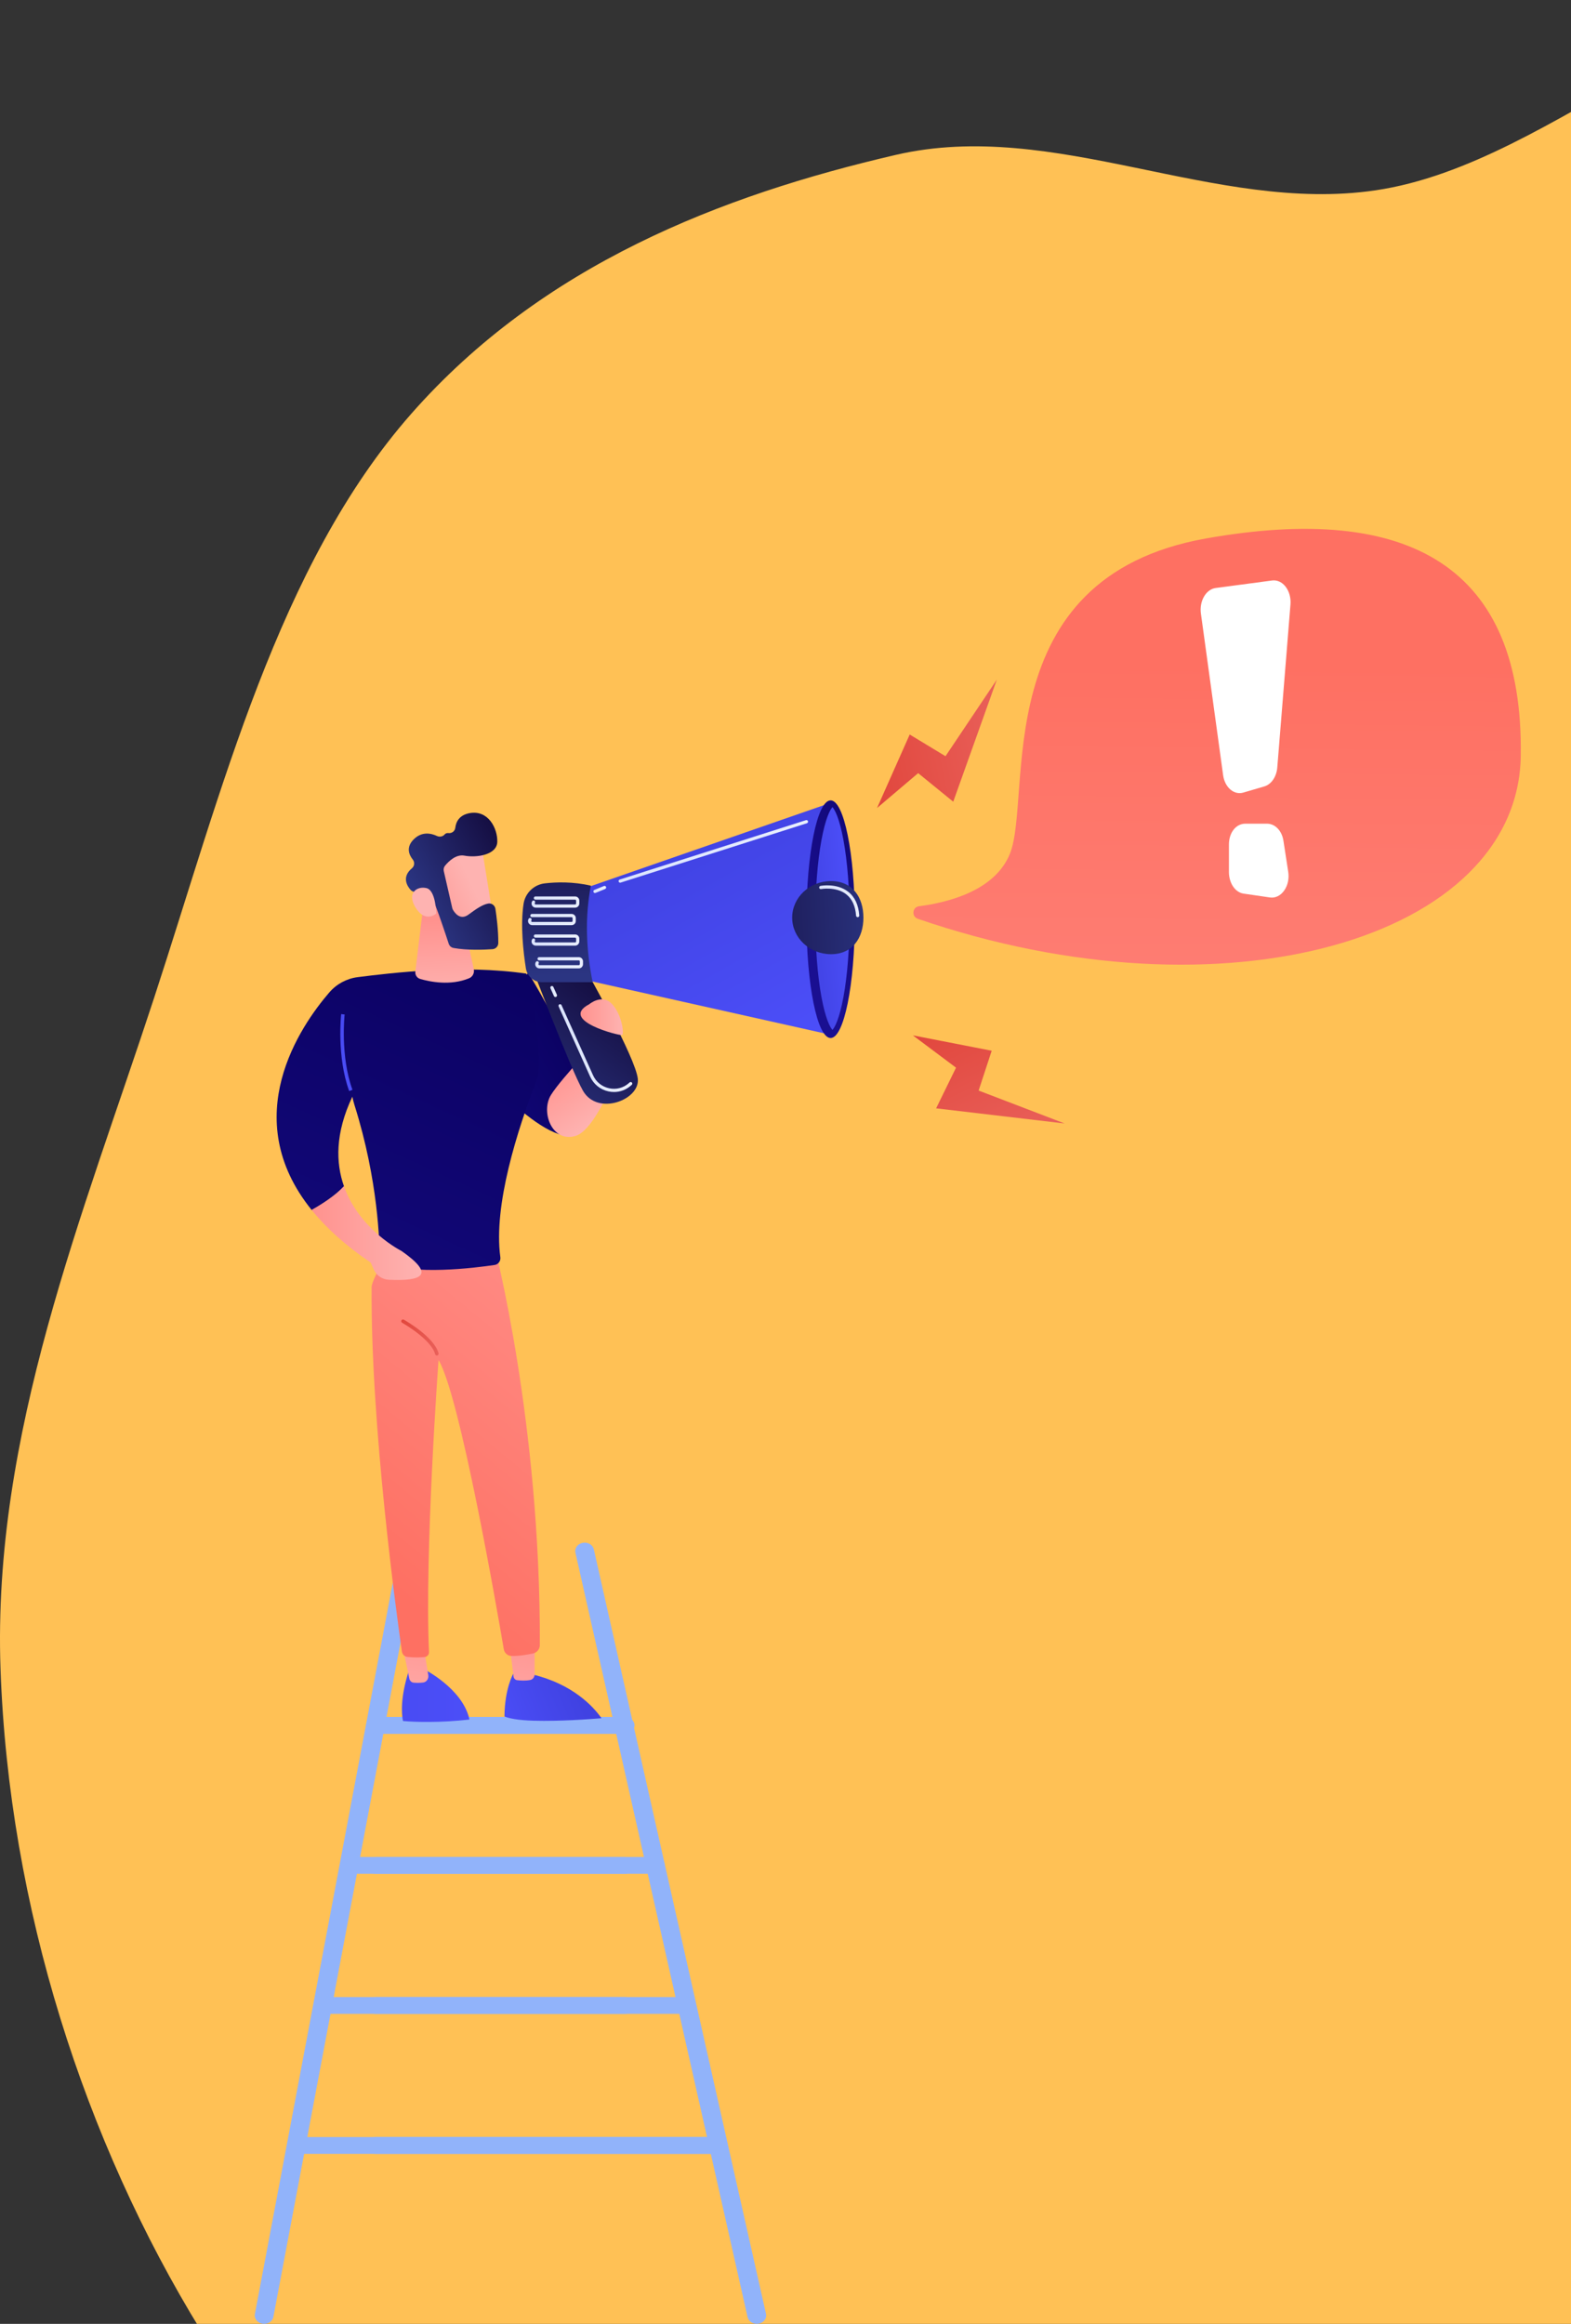<svg width="407" height="602" viewBox="0 0 407 602" fill="none" xmlns="http://www.w3.org/2000/svg">
<rect x="0" y="0" width="407" height="602" fill="#333333" stroke="none"/>
<path fill-rule="evenodd" clip-rule="evenodd" d="M356.319 49.31C404.281 42.268 446.944 -9.733 494.367 1.612C540.743 12.707 581.423 57.79 604.701 108.734C627.714 159.1 616.841 221.634 621.232 279.261C624.875 327.056 629.989 373.45 628.529 421.424C627.001 471.656 636.039 528.384 612.408 569.235C588.478 610.601 531.445 599.853 503.641 637.312C466.84 686.892 483.342 802.79 429.906 815.107C375.601 827.624 357.747 704.798 305.382 683.011C261.244 664.648 213.666 720.489 168.526 706.36C121.828 691.743 81.237 651.207 52.05 603.716C21.893 554.646 2.303 493.992 0.136 432.364C-2.002 371.523 21.449 314.955 39.916 258.523C57.536 204.679 71.998 146.452 106.55 107.186C140.512 68.591 186.811 50.612 232.101 40.118C273.325 30.566 314.672 55.425 356.319 49.31Z" fill="#FFC155"/>
<g clip-path="url(#clip0)">
<path d="M227.219 209.314L235.676 190.276L244.952 195.896L258.251 176.053L246.957 207.684L237.867 200.283L227.219 209.314Z" fill="url(#paint0_linear)"/>
<path d="M236.504 268.215L256.919 272.195L253.535 282.511L275.822 291.042L242.519 287.118L247.678 276.581L236.504 268.215Z" fill="url(#paint1_linear)"/>
<path d="M237.771 238.013C236.099 237.438 236.34 234.992 238.09 234.764C246.08 233.727 257.787 230.591 261.622 221.202C267.641 206.465 255.177 149.656 312.43 139.491C365.244 130.116 394.656 146.858 393.989 195.749C393.339 243.141 317.321 265.362 237.771 238.013Z" fill="url(#paint2_linear)"/>
<path d="M333.08 152.003C332.159 150.801 330.869 150.205 329.569 150.377L314.945 152.324C313.745 152.482 312.651 153.285 311.925 154.536C311.2 155.787 310.907 157.375 311.117 158.915L316.875 200.815C317.081 202.327 317.758 203.668 318.745 204.519C319.733 205.37 320.943 205.659 322.099 205.321L327.547 203.726C329.359 203.196 330.711 201.221 330.907 198.82L334.325 156.572C334.46 154.884 334.002 153.206 333.08 152.003Z" fill="white"/>
<path d="M332.499 217.798C332.097 215.158 330.315 213.377 328.245 213.377H322.625C320.231 213.377 318.381 215.658 318.381 218.766V225.899C318.381 228.769 319.994 231.177 322.192 231.498L329.025 232.49C330.398 232.69 331.753 232.025 332.688 230.705C333.624 229.382 334.012 227.621 333.744 225.861L332.499 217.798Z" fill="white"/>
<path d="M68.434 602C69.6 602 70.629 601.249 70.828 600.184L108.66 399.553C108.884 398.367 107.989 397.244 106.665 397.044C105.341 396.844 104.086 397.644 103.862 398.829L66.03 599.46C65.807 600.646 66.701 601.769 68.025 601.969C68.163 601.989 68.3 602 68.434 602Z" fill="#91B3FA"/>
<path d="M196.061 602C196.22 602 196.381 601.986 196.543 601.955C197.86 601.717 198.713 600.57 198.445 599.391L153.848 401.369C153.583 400.19 152.304 399.422 150.983 399.667C149.666 399.904 148.813 401.052 149.078 402.23L193.675 600.253C193.912 601.283 194.926 602 196.061 602Z" fill="#91B3FA"/>
<path d="M97.301 449.133H161.949C163.293 449.133 164.38 448.158 164.38 446.955C164.38 445.752 163.29 444.777 161.949 444.777H97.301C95.956 444.777 94.869 445.752 94.869 446.955C94.869 448.158 95.959 449.133 97.301 449.133Z" fill="#91B3FA"/>
<path d="M98.473 449.133H160.775C162.069 449.133 163.118 448.158 163.118 446.955C163.118 445.752 162.069 444.777 160.775 444.777H98.473C97.18 444.777 96.131 445.752 96.131 446.955C96.131 448.158 97.18 449.133 98.473 449.133Z" fill="#91B3FA"/>
<path d="M97.301 485.412H161.949C163.293 485.412 164.38 484.437 164.38 483.234C164.38 482.032 163.29 481.057 161.949 481.057H97.301C95.956 481.057 94.869 482.032 94.869 483.234C94.869 484.437 95.959 485.412 97.301 485.412Z" fill="#91B3FA"/>
<path d="M91.43 485.412H169.807C171.152 485.412 172.239 484.437 172.239 483.234C172.239 482.032 171.149 481.057 169.807 481.057H91.43C90.085 481.057 88.998 482.032 88.998 483.234C88.998 484.437 90.088 485.412 91.43 485.412Z" fill="#91B3FA"/>
<path d="M97.301 521.688H161.949C163.293 521.688 164.38 520.713 164.38 519.511C164.38 518.308 163.29 517.333 161.949 517.333H97.301C95.956 517.333 94.869 518.308 94.869 519.511C94.869 520.713 95.959 521.688 97.301 521.688Z" fill="#91B3FA"/>
<path d="M83.945 521.688H177.762C179.106 521.688 180.193 520.713 180.193 519.511C180.193 518.308 179.103 517.333 177.762 517.333H83.945C82.6 517.333 81.514 518.308 81.514 519.511C81.514 520.713 82.6 521.688 83.945 521.688Z" fill="#91B3FA"/>
<path d="M97.301 557.964H185.305C186.65 557.964 187.736 556.989 187.736 555.786C187.736 554.584 186.646 553.608 185.305 553.608H97.301C95.956 553.608 94.869 554.584 94.869 555.786C94.869 556.989 95.959 557.964 97.301 557.964Z" fill="#91B3FA"/>
<path d="M77.889 557.964H185.304C186.649 557.964 187.736 556.989 187.736 555.786C187.736 554.584 186.645 553.608 185.304 553.608H77.889C76.547 553.608 75.457 554.584 75.457 555.786C75.457 556.989 76.547 557.964 77.889 557.964Z" fill="#91B3FA"/>
<path d="M120.684 273.1C120.684 273.1 142.437 299.646 150.44 293.247C158.443 286.852 136.838 251.985 136.838 251.985L120.684 273.1Z" fill="url(#paint3_linear)"/>
<path d="M121.575 445.456C121.578 445.326 121.568 445.195 121.534 445.06C119.57 437.256 109.816 432.397 109.816 432.397L105.95 432.701C103.728 439.578 104.014 443.796 104.372 445.677C104.382 445.729 104.399 445.78 104.413 445.832C107.601 446.115 114.163 446.301 121.575 445.456Z" fill="url(#paint4_linear)"/>
<path d="M104.4 426.937L106.037 434.831C106.158 435.409 106.602 435.844 107.138 435.892C107.795 435.954 108.73 435.988 109.673 435.85C110.519 435.726 111.104 434.865 110.956 433.945L109.817 426.937H104.4Z" fill="url(#paint5_linear)"/>
<path d="M155.803 445.112C155.776 445.053 155.752 444.991 155.711 444.936C153.64 442.038 148.371 436.27 137.957 433.769L132.96 433.61C132.96 433.61 130.735 437.483 130.693 444.661C131.835 445.129 134.043 445.632 138.308 445.753C144.908 445.936 152.732 445.367 155.803 445.112Z" fill="url(#paint6_linear)"/>
<path d="M132.033 426.026C132.088 426.398 132.773 432.07 133.037 434.268C133.099 434.792 133.478 435.195 133.956 435.253C134.805 435.357 136.184 435.446 137.388 435.202C138.038 435.067 138.509 434.444 138.509 433.717V424.816L132.033 426.026Z" fill="url(#paint7_linear)"/>
<path d="M128.023 322.535C128.023 322.535 140.074 368.418 139.854 426.157C139.851 427.208 139.111 428.117 138.083 428.334C136.566 428.655 134.341 429.034 132.498 428.982C131.514 428.955 130.692 428.224 130.523 427.252C128.835 417.326 119.136 361.399 113.612 352.32C113.612 352.32 109.977 402.13 111.14 427.973C111.167 428.614 110.699 429.172 110.06 429.248C109.093 429.361 107.546 429.444 105.575 429.234C104.829 429.154 104.223 428.589 104.117 427.842C102.913 419.441 95.986 369.431 96.278 333.403C96.296 331.37 101.64 322.539 101.64 322.539H128.023V322.535Z" fill="url(#paint8_linear)"/>
<path d="M136.327 252.213C119.742 249.812 101.525 252.017 92.682 253.13C89.821 253.492 87.2 254.904 85.315 257.092C77.835 265.765 61.416 289.516 80.741 313.446C83.214 312.071 86.729 309.866 89.116 307.313C86.977 301.276 86.801 293.558 91.282 284.099C91.437 284.851 91.626 285.591 91.853 286.322C98.027 305.921 98.357 322.233 98.343 325.992C98.34 326.502 98.646 326.964 99.121 327.153C107.248 330.416 122.893 328.473 128.145 327.691C129.108 327.546 129.754 326.65 129.623 325.682C127.777 312.271 134.05 292.665 139.037 279.792C141.004 274.703 137.358 253.636 136.327 252.213Z" fill="url(#paint9_linear)"/>
<path d="M109.893 232.721L107.603 251.682C107.5 252.544 108.026 253.357 108.858 253.598C111.345 254.325 116.665 255.428 121.525 253.426C122.447 253.047 122.956 252.044 122.746 251.069L119.85 237.724L109.893 232.721Z" fill="url(#paint10_linear)"/>
<path d="M124.734 219.244C124.879 219.506 127.943 238.977 127.943 238.977L116.81 240.493L111.17 222.473C111.166 222.469 122.344 214.865 124.734 219.244Z" fill="url(#paint11_linear)"/>
<path d="M115.295 224.264C114.978 224.654 114.858 225.164 114.971 225.653L117.166 235.232C117.2 235.377 117.252 235.514 117.324 235.645C117.723 236.366 119.174 238.55 121.368 236.934C123.239 235.556 124.98 234.315 126.493 234.064C127.377 233.916 128.206 234.536 128.343 235.421C128.625 237.248 129.117 240.948 129.093 244.297C129.086 245.138 128.429 245.824 127.594 245.886C125.389 246.041 121.073 246.217 117.503 245.576C116.915 245.469 116.437 245.052 116.251 244.484C115.436 241.985 113.125 234.998 112.168 233.123C111.281 231.383 108.695 231.087 107.501 231.045C107.047 231.028 106.624 230.828 106.329 230.484C105.438 229.454 104.045 227.155 106.731 224.912C107.398 224.354 107.477 223.348 106.934 222.666C105.961 221.446 105.114 219.478 107.199 217.414C109.31 215.326 111.697 215.857 113.207 216.563C113.878 216.877 114.703 216.739 115.181 216.177C115.394 215.926 115.711 215.757 116.175 215.812C117.056 215.912 117.843 215.333 117.95 214.451C118.132 212.938 118.94 211.164 121.609 210.654C126.503 209.72 128.931 214.634 128.832 218.079C128.735 221.525 123.37 222.235 120.33 221.656C118.105 221.229 116.165 223.193 115.295 224.264Z" fill="url(#paint12_linear)"/>
<path d="M113.014 236.652C113.014 236.652 112.924 230.639 110.496 230.067C108.068 229.495 105.444 231.249 107.511 234.853C110.083 239.34 113.014 236.652 113.014 236.652Z" fill="url(#paint13_linear)"/>
<path d="M90.46 282.631C87.186 273.649 88.373 262.805 88.387 262.698L89.288 262.802C89.274 262.908 88.112 273.545 91.314 282.321L90.46 282.631Z" fill="url(#paint14_linear)"/>
<path d="M113.177 351.148C112.974 351.148 112.792 351.013 112.737 350.807C111.736 346.944 104.255 342.703 104.18 342.658C103.96 342.534 103.884 342.258 104.004 342.038C104.128 341.817 104.403 341.741 104.623 341.862C104.947 342.041 112.52 346.338 113.617 350.576C113.679 350.821 113.535 351.069 113.29 351.131C113.252 351.141 113.211 351.148 113.177 351.148Z" fill="url(#paint15_linear)"/>
<path d="M89.113 307.312C86.726 309.866 83.211 312.071 80.738 313.446C84.432 318.018 89.429 322.597 96.043 327.08L96.844 328.879C97.529 330.419 99.028 331.443 100.71 331.522C109.955 331.963 112.514 329.999 104.002 324.052C104.005 324.052 93.12 318.625 89.113 307.312Z" fill="url(#paint16_linear)"/>
<path d="M157.085 267.119C157.085 267.119 145.419 279.269 142.723 283.676C140.026 288.083 143.029 296.111 149.151 294.247C155.272 292.383 162.402 271.302 162.402 271.302L157.085 267.119Z" fill="url(#paint17_linear)"/>
<path d="M137.559 249.863C137.559 249.863 147.811 276.95 151.047 282.587C154.807 289.127 165.788 284.961 165.241 279.486C164.694 274.011 151.866 251.386 151.866 251.386L137.559 249.863Z" fill="url(#paint18_linear)"/>
<path d="M151.41 230.13L215.126 207.998L214.459 267.894L149.666 253.409L151.41 230.13Z" fill="url(#paint19_linear)"/>
<path d="M221.449 238.12C221.449 255.121 218.646 268.9 215.189 268.9C211.733 268.9 208.93 255.117 208.93 238.12C208.93 221.119 211.733 207.34 215.189 207.34C218.646 207.336 221.449 221.119 221.449 238.12Z" fill="url(#paint20_linear)"/>
<path d="M215.663 266.795C215.099 266.22 213.864 263.994 212.809 258.243C211.787 252.685 211.227 245.477 211.227 237.944C211.227 230.412 211.791 223.204 212.809 217.646C213.864 211.895 215.099 209.669 215.663 209.094C216.231 209.669 217.462 211.895 218.518 217.646C219.539 223.204 220.1 230.412 220.1 237.944C220.1 245.477 219.536 252.685 218.518 258.243C217.462 263.994 216.227 266.22 215.663 266.795Z" fill="url(#paint21_linear)"/>
<path d="M223.686 237.717C223.686 242.947 220.872 247.185 215.308 247.185C209.743 247.185 205.23 242.947 205.23 237.717C205.23 232.486 209.743 228.248 215.308 228.248C220.872 228.245 223.686 232.486 223.686 237.717Z" fill="url(#paint22_linear)"/>
<path d="M141.131 228.84C144.13 228.492 148.425 228.365 153.075 229.433C151.545 237.448 151.775 245.797 153.546 254.445H140.439C138.348 254.445 136.567 252.926 136.24 250.855C135.586 246.71 134.788 239.743 135.638 234.147C136.068 231.342 138.314 229.171 141.131 228.84Z" fill="url(#paint23_linear)"/>
<path d="M148.999 235.132H138.788C138.393 235.132 138.025 234.915 137.835 234.564C137.646 234.216 137.66 233.788 137.877 233.454C138 233.261 138.258 233.206 138.451 233.33C138.644 233.454 138.699 233.713 138.575 233.906C138.503 234.019 138.544 234.126 138.565 234.164C138.585 234.205 138.65 234.298 138.788 234.298H148.999C149.14 234.298 149.254 234.185 149.254 234.043V233.316C149.254 233.175 149.14 233.061 148.999 233.061H138.712C138.482 233.061 138.296 232.875 138.296 232.644C138.296 232.414 138.482 232.228 138.712 232.228H148.999C149.598 232.228 150.083 232.713 150.083 233.313V234.04C150.083 234.643 149.598 235.132 148.999 235.132Z" fill="url(#paint24_linear)"/>
<path d="M148.087 239.663H137.876C137.48 239.663 137.112 239.446 136.923 239.098C136.734 238.75 136.748 238.323 136.965 237.989C137.088 237.796 137.346 237.741 137.539 237.865C137.731 237.989 137.787 238.247 137.663 238.44C137.587 238.554 137.632 238.661 137.652 238.699C137.673 238.74 137.738 238.83 137.876 238.83H148.087C148.228 238.83 148.342 238.716 148.342 238.575V237.848C148.342 237.706 148.228 237.593 148.087 237.593H137.8C137.57 237.593 137.384 237.407 137.384 237.176C137.384 236.945 137.57 236.759 137.8 236.759H148.087C148.686 236.759 149.171 237.245 149.171 237.844V238.571C149.171 239.178 148.686 239.663 148.087 239.663Z" fill="url(#paint25_linear)"/>
<path d="M160.669 228.662C160.493 228.662 160.328 228.548 160.273 228.372C160.204 228.152 160.325 227.921 160.542 227.849L208.801 212.464C209.022 212.395 209.252 212.515 209.324 212.732C209.393 212.953 209.273 213.184 209.056 213.256L160.796 228.641C160.751 228.655 160.71 228.662 160.669 228.662Z" fill="url(#paint26_linear)"/>
<path d="M154.141 231.336C153.976 231.336 153.821 231.24 153.755 231.078C153.669 230.864 153.769 230.623 153.982 230.537L156.466 229.52C156.679 229.434 156.92 229.534 157.006 229.748C157.092 229.961 156.992 230.202 156.779 230.289L154.295 231.305C154.247 231.326 154.192 231.336 154.141 231.336Z" fill="url(#paint27_linear)"/>
<path d="M148.999 244.97H138.788C138.393 244.97 138.025 244.753 137.835 244.405C137.646 244.053 137.66 243.629 137.877 243.295C138 243.102 138.258 243.047 138.451 243.171C138.644 243.295 138.699 243.553 138.575 243.746C138.499 243.86 138.544 243.967 138.565 244.005C138.585 244.046 138.65 244.139 138.788 244.139H148.999C149.14 244.139 149.254 244.026 149.254 243.884V243.157C149.254 243.016 149.14 242.902 148.999 242.902H138.712C138.482 242.902 138.296 242.716 138.296 242.485C138.296 242.254 138.482 242.068 138.712 242.068H148.999C149.598 242.068 150.083 242.554 150.083 243.154V243.881C150.083 244.484 149.598 244.97 148.999 244.97Z" fill="url(#paint28_linear)"/>
<path d="M149.956 250.862H139.745C139.346 250.862 138.982 250.645 138.792 250.293C138.603 249.945 138.617 249.518 138.834 249.184C138.957 248.991 139.215 248.936 139.408 249.06C139.601 249.184 139.656 249.442 139.532 249.635C139.46 249.749 139.501 249.856 139.522 249.894C139.542 249.935 139.608 250.028 139.745 250.028H149.956C150.097 250.028 150.211 249.914 150.211 249.773V249.046C150.211 248.905 150.097 248.791 149.956 248.791H139.669C139.439 248.791 139.253 248.605 139.253 248.374C139.253 248.143 139.439 247.957 139.669 247.957H149.956C150.555 247.957 151.04 248.443 151.04 249.042V249.769C151.04 250.372 150.555 250.862 149.956 250.862Z" fill="url(#paint29_linear)"/>
<path d="M159.077 282.886C158.596 282.886 158.107 282.834 157.622 282.728C155.497 282.262 153.77 280.86 152.879 278.879L144.722 260.717C144.629 260.507 144.722 260.262 144.931 260.169C145.141 260.076 145.385 260.169 145.478 260.379L153.636 278.538C154.417 280.278 155.937 281.508 157.801 281.914C159.631 282.314 161.485 281.839 162.884 280.612C162.96 280.547 163.036 280.478 163.115 280.405C163.283 280.25 163.545 280.261 163.699 280.433C163.854 280.602 163.844 280.864 163.672 281.019C163.589 281.094 163.51 281.167 163.428 281.236C162.203 282.318 160.669 282.886 159.077 282.886Z" fill="url(#paint30_linear)"/>
<path d="M143.892 258.281C143.734 258.281 143.583 258.191 143.514 258.036L142.602 256.01C142.51 255.8 142.602 255.555 142.812 255.459C143.022 255.366 143.266 255.459 143.362 255.669L144.274 257.695C144.367 257.905 144.274 258.15 144.064 258.243C144.006 258.267 143.947 258.281 143.892 258.281Z" fill="url(#paint31_linear)"/>
<path d="M222.194 237.596C221.978 237.596 221.795 237.427 221.782 237.21C221.603 234.695 220.739 232.824 219.209 231.646C216.561 229.606 212.75 230.302 212.709 230.312C212.485 230.353 212.265 230.209 212.224 229.981C212.183 229.757 212.327 229.537 212.554 229.495C212.726 229.461 216.76 228.717 219.711 230.984C221.438 232.314 222.414 234.388 222.61 237.152C222.628 237.379 222.456 237.579 222.225 237.596C222.215 237.596 222.205 237.596 222.194 237.596Z" fill="url(#paint32_linear)"/>
<path d="M152.668 260.135C152.668 260.135 155.99 257.309 158.59 260.135C161.187 262.96 161.703 267.894 161.173 268.135C160.643 268.373 144.582 264.38 152.668 260.135Z" fill="url(#paint33_linear)"/>
</g>
<defs>
<linearGradient id="paint0_linear" x1="224.741" y1="197.99" x2="261.302" y2="189.988" gradientUnits="userSpaceOnUse">
<stop stop-color="#E1473D"/>
<stop offset="1" stop-color="#E9605A"/>
</linearGradient>
<linearGradient id="paint1_linear" x1="246.958" y1="263.251" x2="263.029" y2="297.113" gradientUnits="userSpaceOnUse">
<stop stop-color="#E1473D"/>
<stop offset="1" stop-color="#E9605A"/>
</linearGradient>
<linearGradient id="paint2_linear" x1="315.747" y1="171.567" x2="313.637" y2="387.478" gradientUnits="userSpaceOnUse">
<stop stop-color="#FE7062"/>
<stop offset="1" stop-color="#FF928E"/>
</linearGradient>
<linearGradient id="paint3_linear" x1="154.155" y1="266.868" x2="95.852" y2="298.834" gradientUnits="userSpaceOnUse">
<stop stop-color="#09005D"/>
<stop offset="1" stop-color="#1A0F91"/>
</linearGradient>
<linearGradient id="paint4_linear" x1="39.603" y1="439.234" x2="148.076" y2="439.234" gradientUnits="userSpaceOnUse">
<stop stop-color="#4042E2"/>
<stop offset="1" stop-color="#4F52FF"/>
</linearGradient>
<linearGradient id="paint5_linear" x1="108.982" y1="419.338" x2="105.638" y2="448.472" gradientUnits="userSpaceOnUse">
<stop stop-color="#FF928E"/>
<stop offset="1" stop-color="#FEB3B1"/>
</linearGradient>
<linearGradient id="paint6_linear" x1="149.232" y1="437.348" x2="121.992" y2="448.621" gradientUnits="userSpaceOnUse">
<stop stop-color="#4042E2"/>
<stop offset="1" stop-color="#4F52FF"/>
</linearGradient>
<linearGradient id="paint7_linear" x1="136.123" y1="422.453" x2="132.779" y2="451.587" gradientUnits="userSpaceOnUse">
<stop stop-color="#FF928E"/>
<stop offset="1" stop-color="#FEB3B1"/>
</linearGradient>
<linearGradient id="paint8_linear" x1="94.932" y1="406.154" x2="167.324" y2="318.413" gradientUnits="userSpaceOnUse">
<stop stop-color="#FE7062"/>
<stop offset="1" stop-color="#FF928E"/>
</linearGradient>
<linearGradient id="paint9_linear" x1="137.189" y1="223.24" x2="42.995" y2="429.559" gradientUnits="userSpaceOnUse">
<stop stop-color="#09005D"/>
<stop offset="1" stop-color="#1A0F91"/>
</linearGradient>
<linearGradient id="paint10_linear" x1="114.586" y1="238.345" x2="115.506" y2="258.56" gradientUnits="userSpaceOnUse">
<stop stop-color="#FF928E"/>
<stop offset="1" stop-color="#FEB3B1"/>
</linearGradient>
<linearGradient id="paint11_linear" x1="106.468" y1="236.767" x2="122.299" y2="229.209" gradientUnits="userSpaceOnUse">
<stop stop-color="#FF928E"/>
<stop offset="1" stop-color="#FEB3B1"/>
</linearGradient>
<linearGradient id="paint12_linear" x1="109.239" y1="236.085" x2="132.907" y2="223.149" gradientUnits="userSpaceOnUse">
<stop stop-color="#2B3582"/>
<stop offset="1" stop-color="#150E42"/>
</linearGradient>
<linearGradient id="paint13_linear" x1="120.437" y1="208.786" x2="111.006" y2="231.515" gradientUnits="userSpaceOnUse">
<stop stop-color="#FF928E"/>
<stop offset="1" stop-color="#FEB3B1"/>
</linearGradient>
<linearGradient id="paint14_linear" x1="105.628" y1="243.465" x2="79.216" y2="291.901" gradientUnits="userSpaceOnUse">
<stop stop-color="#4042E2"/>
<stop offset="1" stop-color="#4F52FF"/>
</linearGradient>
<linearGradient id="paint15_linear" x1="103.946" y1="346.477" x2="113.63" y2="346.477" gradientUnits="userSpaceOnUse">
<stop stop-color="#E1473D"/>
<stop offset="1" stop-color="#E9605A"/>
</linearGradient>
<linearGradient id="paint16_linear" x1="80.74" y1="319.447" x2="109.194" y2="319.447" gradientUnits="userSpaceOnUse">
<stop stop-color="#FF928E"/>
<stop offset="1" stop-color="#FEB3B1"/>
</linearGradient>
<linearGradient id="paint17_linear" x1="147.346" y1="273.788" x2="157.567" y2="288.71" gradientUnits="userSpaceOnUse">
<stop stop-color="#FF928E"/>
<stop offset="1" stop-color="#FEB3B1"/>
</linearGradient>
<linearGradient id="paint18_linear" x1="135.442" y1="287.039" x2="157.897" y2="256.973" gradientUnits="userSpaceOnUse">
<stop stop-color="#2B3582"/>
<stop offset="1" stop-color="#150E42"/>
</linearGradient>
<linearGradient id="paint19_linear" x1="173.166" y1="214.232" x2="214.056" y2="286.924" gradientUnits="userSpaceOnUse">
<stop stop-color="#4042E2"/>
<stop offset="1" stop-color="#4F52FF"/>
</linearGradient>
<linearGradient id="paint20_linear" x1="250.109" y1="223.541" x2="208.56" y2="240.821" gradientUnits="userSpaceOnUse">
<stop stop-color="#09005D"/>
<stop offset="1" stop-color="#1A0F91"/>
</linearGradient>
<linearGradient id="paint21_linear" x1="208.267" y1="238.618" x2="224.745" y2="237.123" gradientUnits="userSpaceOnUse">
<stop stop-color="#4042E2"/>
<stop offset="1" stop-color="#4F52FF"/>
</linearGradient>
<linearGradient id="paint22_linear" x1="229.055" y1="236.925" x2="184.614" y2="239.47" gradientUnits="userSpaceOnUse">
<stop stop-color="#2B3582"/>
<stop offset="1" stop-color="#150E42"/>
</linearGradient>
<linearGradient id="paint23_linear" x1="144.874" y1="252.743" x2="143.229" y2="211.416" gradientUnits="userSpaceOnUse">
<stop stop-color="#2B3582"/>
<stop offset="1" stop-color="#150E42"/>
</linearGradient>
<linearGradient id="paint24_linear" x1="137.702" y1="233.682" x2="150.082" y2="233.682" gradientUnits="userSpaceOnUse">
<stop stop-color="#DAE3FE"/>
<stop offset="1" stop-color="#E9EFFD"/>
</linearGradient>
<linearGradient id="paint25_linear" x1="136.791" y1="238.213" x2="149.171" y2="238.213" gradientUnits="userSpaceOnUse">
<stop stop-color="#DAE3FE"/>
<stop offset="1" stop-color="#E9EFFD"/>
</linearGradient>
<linearGradient id="paint26_linear" x1="160.252" y1="220.553" x2="209.342" y2="220.553" gradientUnits="userSpaceOnUse">
<stop stop-color="#DAE3FE"/>
<stop offset="1" stop-color="#E9EFFD"/>
</linearGradient>
<linearGradient id="paint27_linear" x1="153.726" y1="230.41" x2="157.039" y2="230.41" gradientUnits="userSpaceOnUse">
<stop stop-color="#DAE3FE"/>
<stop offset="1" stop-color="#E9EFFD"/>
</linearGradient>
<linearGradient id="paint28_linear" x1="137.702" y1="243.52" x2="150.082" y2="243.52" gradientUnits="userSpaceOnUse">
<stop stop-color="#DAE3FE"/>
<stop offset="1" stop-color="#E9EFFD"/>
</linearGradient>
<linearGradient id="paint29_linear" x1="138.659" y1="249.411" x2="151.039" y2="249.411" gradientUnits="userSpaceOnUse">
<stop stop-color="#DAE3FE"/>
<stop offset="1" stop-color="#E9EFFD"/>
</linearGradient>
<linearGradient id="paint30_linear" x1="144.683" y1="271.51" x2="163.809" y2="271.51" gradientUnits="userSpaceOnUse">
<stop stop-color="#DAE3FE"/>
<stop offset="1" stop-color="#E9EFFD"/>
</linearGradient>
<linearGradient id="paint31_linear" x1="142.566" y1="256.851" x2="144.306" y2="256.851" gradientUnits="userSpaceOnUse">
<stop stop-color="#DAE3FE"/>
<stop offset="1" stop-color="#E9EFFD"/>
</linearGradient>
<linearGradient id="paint32_linear" x1="212.218" y1="233.473" x2="222.609" y2="233.473" gradientUnits="userSpaceOnUse">
<stop stop-color="#DAE3FE"/>
<stop offset="1" stop-color="#E9EFFD"/>
</linearGradient>
<linearGradient id="paint33_linear" x1="150.397" y1="263.511" x2="161.359" y2="263.511" gradientUnits="userSpaceOnUse">
<stop stop-color="#FF928E"/>
<stop offset="1" stop-color="#FEB3B1"/>
</linearGradient>
<clipPath id="clip0">
<rect width="328" height="465" fill="white" transform="translate(66 137)"/>
</clipPath>
</defs>
</svg>
